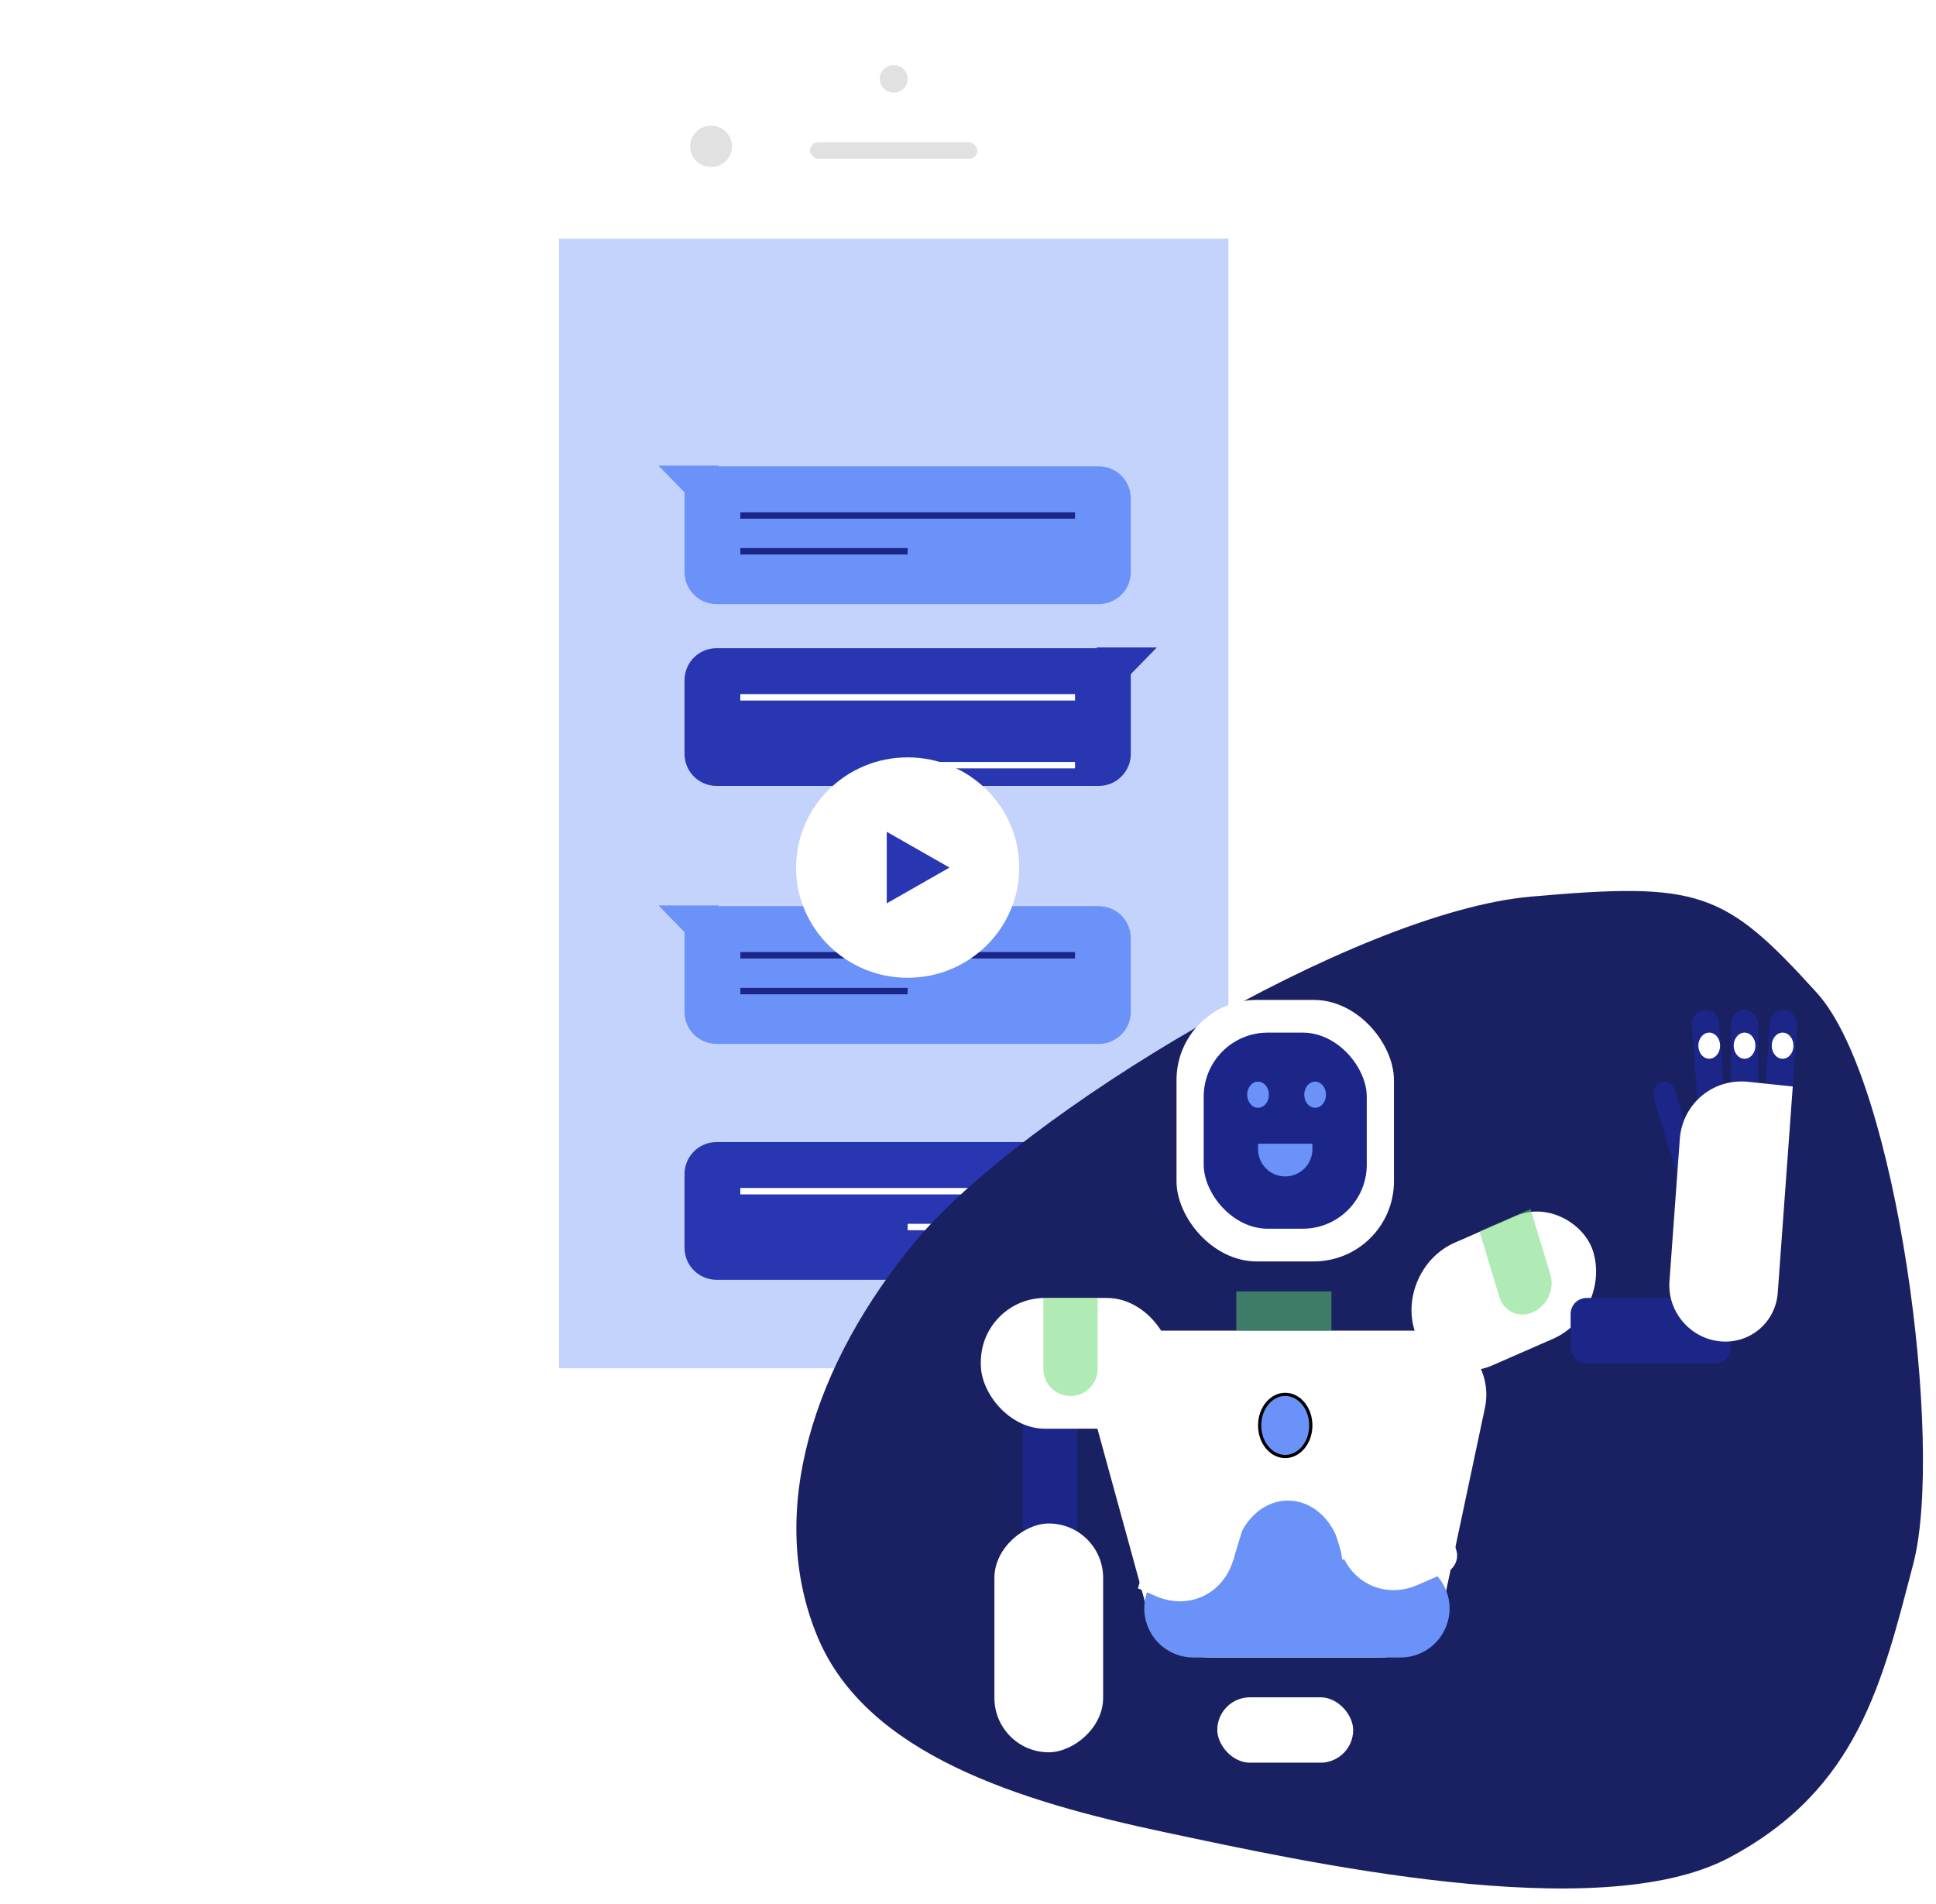 <svg width="604" height="594" viewBox="0 0 604 594" fill="none" xmlns="http://www.w3.org/2000/svg">
<path d="M50 185.5C50 171.693 61.193 160.5 75 160.5H263.761C277.568 160.5 288.761 171.693 288.761 185.5H50Z" fill="white"/>
<ellipse cx="119.233" cy="161.25" rx="32.558" ry="21.25" fill="white"/>
<ellipse cx="256.577" cy="168" rx="22.454" ry="15" fill="white"/>
<ellipse cx="172.748" cy="160.5" rx="22.454" ry="15" fill="white"/>
<ellipse cx="284.27" cy="181.75" rx="9.73" ry="6.25" fill="white"/>
<mask id="path-6-inside-1_464_3" fill="white">
<path fill-rule="evenodd" clip-rule="evenodd" d="M69.233 140C51.636 140 37.3 149.111 36.695 160.5H25C11.193 160.5 0 171.693 0 185.5H226.485C228.26 187.018 231.087 188 234.27 188C239.644 188 244 185.202 244 181.75C244 178.853 240.933 176.417 236.77 175.708C235.028 171.618 232.226 168.087 228.71 165.46C226.904 158.386 217.682 153 206.577 153C198.266 153 191.009 156.016 187.127 160.5H145.202C145.202 152.216 135.149 145.5 122.748 145.5C112.329 145.5 103.567 150.241 101.033 156.67C97.824 147.135 84.805 140 69.233 140Z"/>
</mask>
<path d="M36.695 160.5V161.5H37.643L37.693 160.553L36.695 160.5ZM0 185.5H-1V186.5H0V185.5ZM226.485 185.5L227.135 184.74L226.854 184.5H226.485V185.5ZM236.77 175.708L235.85 176.1L236.064 176.602L236.603 176.694L236.77 175.708ZM228.71 165.46L227.741 165.708L227.829 166.05L228.112 166.261L228.71 165.46ZM187.127 160.5V161.5H187.583L187.883 161.155L187.127 160.5ZM145.202 160.5H144.202V161.5H145.202V160.5ZM101.033 156.67L100.085 156.989L100.959 159.584L101.964 157.036L101.033 156.67ZM37.693 160.553C37.973 155.288 41.437 150.419 47.126 146.825C52.805 143.237 60.597 141 69.233 141V139C60.272 139 52.098 141.318 46.058 145.134C40.029 148.943 36.022 154.323 35.696 160.447L37.693 160.553ZM25 161.5H36.695V159.5H25V161.5ZM1 185.5C1 172.245 11.745 161.5 25 161.5V159.5C10.641 159.5 -1 171.141 -1 185.5H1ZM226.485 184.5H0V186.5H226.485V184.5ZM234.27 187C231.27 187 228.692 186.071 227.135 184.74L225.835 186.26C227.829 187.965 230.903 189 234.27 189V187ZM243 181.75C243 183.02 242.197 184.308 240.61 185.328C239.033 186.341 236.794 187 234.27 187V189C237.119 189 239.746 188.26 241.691 187.011C243.625 185.768 245 183.932 245 181.75H243ZM236.603 176.694C238.547 177.025 240.183 177.752 241.31 178.681C242.437 179.608 243 180.681 243 181.75H245C245 179.923 244.029 178.329 242.582 177.137C241.135 175.946 239.156 175.1 236.938 174.722L236.603 176.694ZM228.112 166.261C231.488 168.784 234.178 172.175 235.85 176.1L237.69 175.316C235.878 171.062 232.964 167.391 229.309 164.659L228.112 166.261ZM206.577 154C211.974 154 216.882 155.31 220.636 157.446C224.4 159.588 226.925 162.511 227.741 165.708L229.679 165.213C228.689 161.335 225.701 158.027 221.625 155.708C217.54 153.383 212.284 152 206.577 152V154ZM187.883 161.155C191.527 156.946 198.473 154 206.577 154V152C198.058 152 190.491 155.087 186.371 159.845L187.883 161.155ZM145.202 161.5H187.127V159.5H145.202V161.5ZM122.748 146.5C128.779 146.5 134.193 148.135 138.07 150.725C141.955 153.32 144.202 156.795 144.202 160.5H146.202C146.202 155.92 143.424 151.896 139.181 149.062C134.932 146.223 129.119 144.5 122.748 144.5V146.5ZM101.964 157.036C103.118 154.107 105.733 151.473 109.397 149.561C113.051 147.653 117.685 146.5 122.748 146.5V144.5C117.392 144.5 112.436 145.718 108.471 147.788C104.515 149.853 101.482 152.803 100.103 156.303L101.964 157.036ZM69.233 141C76.873 141 83.856 142.751 89.3 145.643C94.755 148.54 98.587 152.537 100.085 156.989L101.981 156.351C100.27 151.268 95.988 146.93 90.238 143.876C84.477 140.816 77.166 139 69.233 139V141Z" fill="white" fill-opacity="0.2" mask="url(#path-6-inside-1_464_3)"/>
<g filter="url(#filter0_dd_464_3)">
<path d="M229 70.147C229 50.236 245.141 34.096 265.051 34.096H468.994C488.904 34.096 505.045 50.236 505.045 70.147H229Z" fill="white"/>
<ellipse cx="309.044" cy="24.94" rx="37.642" ry="23.94" fill="white"/>
<ellipse cx="470.5" cy="42" rx="21.5" ry="15" fill="white"/>
<ellipse cx="402.643" cy="44.94" rx="37.642" ry="23.94" fill="white"/>
</g>
<mask id="path-12-inside-2_464_3" fill="white">
<path fill-rule="evenodd" clip-rule="evenodd" d="M326.425 37.096C327.125 24.265 343.7 14 364.044 14C384.389 14 400.964 24.265 401.664 37.096H424.075C430.295 29.324 442.991 24 457.643 24C472.294 24 484.99 29.324 491.21 37.096H507.224C511.017 32.836 517.784 30 525.5 30C537.374 30 547 36.716 547 45C547 45.128 546.998 45.256 546.993 45.383C554.967 51.996 560.045 61.978 560.045 73.147H284C284 53.236 300.141 37.096 320.051 37.096H326.425Z"/>
</mask>
<path d="M326.425 37.096V38.096H327.372L327.423 37.15L326.425 37.096ZM401.664 37.096L400.666 37.15L400.717 38.096H401.664V37.096ZM424.075 37.096V38.096H424.555L424.855 37.72L424.075 37.096ZM491.21 37.096L490.43 37.72L490.73 38.096H491.21V37.096ZM507.224 37.096V38.096H507.673L507.971 37.761L507.224 37.096ZM546.993 45.383L545.994 45.348L545.976 45.839L546.355 46.153L546.993 45.383ZM560.045 73.147V74.147H561.045V73.147H560.045ZM284 73.147H283V74.147H284V73.147ZM364.044 13C353.714 13 344.297 15.604 337.344 19.885C330.403 24.157 325.8 30.185 325.426 37.041L327.423 37.15C327.749 31.175 331.784 25.656 338.392 21.588C344.987 17.528 354.03 15 364.044 15V13ZM402.663 37.041C402.289 30.185 397.686 24.157 390.745 19.885C383.792 15.604 374.375 13 364.044 13V15C374.059 15 383.102 17.528 389.697 21.588C396.305 25.656 400.34 31.175 400.666 37.15L402.663 37.041ZM424.075 36.096H401.664V38.096H424.075V36.096ZM424.855 37.72C430.826 30.26 443.185 25 457.643 25V23C442.797 23 429.763 28.388 423.294 36.471L424.855 37.72ZM457.643 25C472.1 25 484.459 30.26 490.43 37.72L491.991 36.471C485.522 28.388 472.488 23 457.643 23V25ZM507.224 36.096H491.21V38.096H507.224V36.096ZM525.5 29C517.566 29 510.501 31.912 506.477 36.43L507.971 37.761C511.533 33.76 518.002 31 525.5 31V29ZM548 45C548 40.441 545.35 36.416 541.275 33.573C537.197 30.728 531.616 29 525.5 29V31C531.258 31 536.427 32.63 540.131 35.214C543.837 37.8 546 41.275 546 45H548ZM547.992 45.419C547.997 45.28 548 45.14 548 45H546C546 45.116 545.998 45.232 545.994 45.348L547.992 45.419ZM561.045 73.147C561.045 61.668 555.824 51.408 547.631 44.614L546.355 46.153C554.109 52.584 559.045 62.289 559.045 73.147H561.045ZM284 74.147H560.045V72.147H284V74.147ZM320.051 36.096C299.589 36.096 283 52.684 283 73.147H285C285 53.788 300.693 38.096 320.051 38.096V36.096ZM326.425 36.096H320.051V38.096H326.425V36.096Z" fill="white" fill-opacity="0.2" mask="url(#path-12-inside-2_464_3)"/>
<rect x="157" width="243.649" height="490" rx="40" fill="white"/>
<rect x="174.404" y="74.474" width="208.842" height="352.456" fill="#6A92F8" fill-opacity="0.4"/>
<rect x="252.719" y="44.386" width="52.211" height="5.158" rx="2.579" fill="#C4C4C4" fill-opacity="0.5"/>
<ellipse cx="278.825" cy="24.614" rx="4.351" ry="4.298" fill="#C4C4C4" fill-opacity="0.5"/>
<ellipse cx="221.828" cy="45.675" rx="6.526" ry="6.447" fill="#C4C4C4" fill-opacity="0.5"/>
<ellipse cx="280.579" cy="458.342" rx="19.579" ry="19.342" fill="white"/>
<path d="M299.158 458.342C299.158 468.461 290.851 476.684 280.579 476.684C270.307 476.684 262 468.461 262 458.342C262 448.223 270.307 440 280.579 440C290.851 440 299.158 448.223 299.158 458.342Z" stroke="#C4C4C4" stroke-opacity="0.5" stroke-width="2"/>
<rect x="396.298" y="135.193" width="8.702" height="34.386" rx="4.351" fill="white"/>
<path d="M213.561 145.509H342.79C348.312 145.509 352.79 149.986 352.79 155.509V178.491C352.79 184.014 348.312 188.491 342.79 188.491H223.561C218.039 188.491 213.561 184.014 213.561 178.491V145.509Z" fill="#6A92F8"/>
<path d="M214.867 154.965L224.287 145.294H205.447L214.867 154.965Z" fill="#6A92F8"/>
<line x1="230.965" y1="160.842" x2="335.386" y2="160.842" stroke="#1B2688" stroke-width="2"/>
<line x1="230.965" y1="172.018" x2="283.175" y2="172.018" stroke="#1B2688" stroke-width="2"/>
<path d="M352.789 202.246H223.561C218.038 202.246 213.561 206.723 213.561 212.246V235.228C213.561 240.751 218.038 245.228 223.561 245.228H342.789C348.312 245.228 352.789 240.751 352.789 235.228V202.246Z" fill="#2836B1"/>
<path d="M351.484 211.702L342.064 202.031H360.904L351.484 211.702Z" fill="#2836B1"/>
<line y1="-1" x2="104.421" y2="-1" transform="matrix(-1 0 0 1 335.386 218.579)" stroke="white" stroke-width="2"/>
<line y1="-1" x2="52.211" y2="-1" transform="matrix(-1 0 0 1 335.386 239.754)" stroke="white" stroke-width="2"/>
<path d="M213.561 282.737H342.79C348.312 282.737 352.79 287.214 352.79 292.737V315.719C352.79 321.242 348.312 325.719 342.79 325.719H223.561C218.039 325.719 213.561 321.242 213.561 315.719V282.737Z" fill="#6A92F8"/>
<path d="M214.867 292.193L224.287 282.522H205.447L214.867 292.193Z" fill="#6A92F8"/>
<line x1="230.965" y1="298.07" x2="335.386" y2="298.07" stroke="#1B2688" stroke-width="2"/>
<line x1="230.965" y1="309.246" x2="283.175" y2="309.246" stroke="#1B2688" stroke-width="2"/>
<path d="M352.789 356.351H223.561C218.038 356.351 213.561 360.828 213.561 366.351V389.333C213.561 394.856 218.038 399.333 223.561 399.333H342.789C348.312 399.333 352.789 394.856 352.789 389.333V356.351Z" fill="#2836B1"/>
<path d="M351.484 365.807L342.064 356.136H360.904L351.484 365.807Z" fill="#2836B1"/>
<line y1="-1" x2="104.421" y2="-1" transform="matrix(-1 0 0 1 335.386 372.684)" stroke="white" stroke-width="2"/>
<line y1="-1" x2="52.211" y2="-1" transform="matrix(-1 0 0 1 335.386 383.86)" stroke="white" stroke-width="2"/>
<ellipse cx="283.175" cy="270.702" rx="34.807" ry="34.386" fill="white"/>
<path d="M296.228 270.702L276.649 281.869V259.535L296.228 270.702Z" fill="#2836B1"/>
<g filter="url(#filter1_d_464_3)">
<path fill-rule="evenodd" clip-rule="evenodd" d="M286.05 503.432C276.432 480.137 284.21 452.837 301.341 430.628C318.944 407.807 375.608 371.885 405.907 369.743C434.888 367.694 439.243 369.408 455.662 388.677C469.893 405.38 479.491 472.55 474.629 494.279C469.79 515.91 466.069 535.658 444.038 547.759C421.747 560.003 370.425 546.636 346.815 540.76C321.251 534.397 294.987 525.076 286.05 503.432Z" fill="#1B2688"/>
</g>
<g filter="url(#filter2_d_464_3)">
<path fill-rule="evenodd" clip-rule="evenodd" d="M255.176 507.001C238.704 467.942 253.888 421.398 285.797 383.099C318.586 343.743 422.615 280.624 477.551 275.773C530.098 271.133 537.914 273.858 566.857 305.826C591.946 333.535 606.608 446.892 596.929 483.885C587.295 520.71 579.762 554.301 539.39 575.683C498.542 597.317 406.174 576.754 363.67 567.757C317.649 558.016 270.48 543.292 255.176 507.001Z" fill="#1A2162"/>
</g>
<rect width="60.888" height="40.052" rx="20" transform="matrix(0.916 -0.401 0.29 0.957 435.465 395.8)" fill="white"/>
<path d="M340.922 440.483C337.429 427.754 347.009 415.192 360.209 415.192H443.698C456.413 415.192 465.901 426.901 463.263 439.34L450.121 501.329C448.162 510.571 440.003 517.181 430.556 517.181H377.217C368.209 517.181 360.313 511.16 357.93 502.473L340.922 440.483Z" fill="white"/>
<rect x="490.006" y="404.993" width="50.029" height="20.398" rx="5" fill="#1B2688"/>
<rect x="319.143" y="486.074" width="60.174" height="16.959" rx="5" transform="rotate(-90 319.143 486.074)" fill="#1B2688"/>
<rect width="8.494" height="40.748" rx="4.247" transform="matrix(0.995 0.105 -0.073 0.997 552.553 314.693)" fill="#1B2688"/>
<rect x="540.035" y="315.06" width="8.48" height="40.796" rx="4.24" fill="#1B2688"/>
<rect width="8.494" height="40.748" rx="4.247" transform="matrix(0.995 -0.105 0.073 0.997 527.55 315.582)" fill="#1B2688"/>
<rect width="6.959" height="40.052" rx="3.479" transform="matrix(0.916 -0.401 0.29 0.957 514.936 339.103)" fill="#1B2688"/>
<rect x="385.708" y="402.953" width="29.678" height="12.239" fill="#62D96E" fill-opacity="0.5"/>
<rect x="367.053" y="312" width="67.836" height="81.592" rx="25" fill="white"/>
<rect x="375.532" y="322.199" width="50.877" height="61.194" rx="20" fill="#1B2688"/>
<path d="M461.576 384.205L477.513 377.228L483.694 397.654C485.085 402.252 482.646 407.541 478.245 409.468C473.844 411.394 469.149 409.229 467.758 404.631L461.576 384.205Z" fill="#62D96E" fill-opacity="0.5"/>
<rect x="306" y="404.993" width="59.357" height="40.796" rx="20" fill="white"/>
<rect x="310.24" y="546.758" width="71.393" height="33.918" rx="16.959" transform="rotate(-90 310.24 546.758)" fill="white"/>
<rect x="379.772" y="529.602" width="42.398" height="20.398" rx="10.199" fill="white"/>
<path d="M325.503 404.993H342.462V427.11C342.462 431.793 338.666 435.59 333.982 435.59C329.299 435.59 325.503 431.793 325.503 427.11V404.993Z" fill="#62D96E" fill-opacity="0.5"/>
<path d="M524.072 355.405C524.873 344.388 534.428 336.395 545.413 337.551L559.312 339.013L554.632 403.351C553.951 412.709 545.836 419.498 536.505 418.516C527.174 417.535 520.162 409.153 520.843 399.796L524.072 355.405Z" fill="white"/>
<ellipse cx="556.146" cy="326.279" rx="3.392" ry="4.08" fill="white"/>
<ellipse cx="544.275" cy="326.279" rx="3.392" ry="4.08" fill="white"/>
<ellipse cx="533.251" cy="326.279" rx="3.392" ry="4.08" fill="white"/>
<ellipse cx="392.491" cy="341.577" rx="3.392" ry="4.08" fill="#6A92F8"/>
<ellipse cx="410.298" cy="341.577" rx="3.392" ry="4.08" fill="#6A92F8"/>
<path d="M392.491 356.875H409.45V358.595C409.45 363.278 405.654 367.074 400.971 367.074C396.288 367.074 392.491 363.278 392.491 358.595V356.875Z" fill="#6A92F8"/>
<path d="M408.95 444.769C408.95 450.216 405.295 454.468 400.971 454.468C396.646 454.468 392.991 450.216 392.991 444.769C392.991 439.322 396.646 435.07 400.971 435.07C405.295 435.07 408.95 439.322 408.95 444.769Z" fill="#6A92F8" stroke="black"/>
<path d="M358.11 507.587C354.07 497.535 361.471 486.584 372.305 486.584H436.934C448.075 486.584 455.48 498.112 450.847 508.245C448.357 513.689 442.92 517.181 436.934 517.181H372.305C366.058 517.181 360.439 513.383 358.11 507.587Z" fill="#6A92F8"/>
<ellipse cx="401.819" cy="488.624" rx="16.959" ry="20.398" fill="#6A92F8"/>
<path d="M384.704 486.907C381.504 497.479 370.708 502.459 360.59 498.029L355.006 495.585L369.507 447.666L375.09 450.11C385.209 454.539 390.818 466.701 387.619 477.273L384.704 486.907Z" fill="white"/>
<path d="M415.243 473.785C412.044 463.212 417.653 451.051 427.772 446.621L432.162 444.699C437.222 442.485 442.62 444.974 444.219 450.26L454.376 483.823C455.175 486.466 453.773 489.506 451.243 490.614L442.272 494.541C432.154 498.97 421.358 493.991 418.158 483.419L415.243 473.785Z" fill="white"/>
<defs>
<filter id="filter0_dd_464_3" x="225" y="1" width="284.045" height="77.147" filterUnits="userSpaceOnUse" color-interpolation-filters="sRGB">
<feFlood flood-opacity="0" result="BackgroundImageFix"/>
<feColorMatrix in="SourceAlpha" type="matrix" values="0 0 0 0 0 0 0 0 0 0 0 0 0 0 0 0 0 0 127 0" result="hardAlpha"/>
<feOffset dy="4"/>
<feGaussianBlur stdDeviation="2"/>
<feColorMatrix type="matrix" values="0 0 0 0 0.107 0 0 0 0 0.15 0 0 0 0 0.533 0 0 0 1 0"/>
<feBlend mode="normal" in2="BackgroundImageFix" result="effect1_dropShadow_464_3"/>
<feColorMatrix in="SourceAlpha" type="matrix" values="0 0 0 0 0 0 0 0 0 0 0 0 0 0 0 0 0 0 127 0" result="hardAlpha"/>
<feOffset dy="4"/>
<feGaussianBlur stdDeviation="2"/>
<feColorMatrix type="matrix" values="0 0 0 0 0.153 0 0 0 0 0.19 0 0 0 0 0.525 0 0 0 1 0"/>
<feBlend mode="normal" in2="effect1_dropShadow_464_3" result="effect2_dropShadow_464_3"/>
<feBlend mode="normal" in="SourceGraphic" in2="effect2_dropShadow_464_3" result="shape"/>
</filter>
<filter id="filter1_d_464_3" x="277.873" y="369.076" width="202.033" height="191.683" filterUnits="userSpaceOnUse" color-interpolation-filters="sRGB">
<feFlood flood-opacity="0" result="BackgroundImageFix"/>
<feColorMatrix in="SourceAlpha" type="matrix" values="0 0 0 0 0 0 0 0 0 0 0 0 0 0 0 0 0 0 127 0" result="hardAlpha"/>
<feOffset dy="4"/>
<feGaussianBlur stdDeviation="2"/>
<feColorMatrix type="matrix" values="0 0 0 0 0 0 0 0 0 0 0 0 0 0 0 0 0 0 0.25 0"/>
<feBlend mode="normal" in2="BackgroundImageFix" result="effect1_dropShadow_464_3"/>
<feBlend mode="normal" in="SourceGraphic" in2="effect1_dropShadow_464_3" result="shape"/>
</filter>
<filter id="filter2_d_464_3" x="244.457" y="274.006" width="359.478" height="319.246" filterUnits="userSpaceOnUse" color-interpolation-filters="sRGB">
<feFlood flood-opacity="0" result="BackgroundImageFix"/>
<feColorMatrix in="SourceAlpha" type="matrix" values="0 0 0 0 0 0 0 0 0 0 0 0 0 0 0 0 0 0 127 0" result="hardAlpha"/>
<feOffset dy="4"/>
<feGaussianBlur stdDeviation="2"/>
<feColorMatrix type="matrix" values="0 0 0 0 0 0 0 0 0 0 0 0 0 0 0 0 0 0 0.15 0"/>
<feBlend mode="normal" in2="BackgroundImageFix" result="effect1_dropShadow_464_3"/>
<feBlend mode="normal" in="SourceGraphic" in2="effect1_dropShadow_464_3" result="shape"/>
</filter>
</defs>
</svg>
